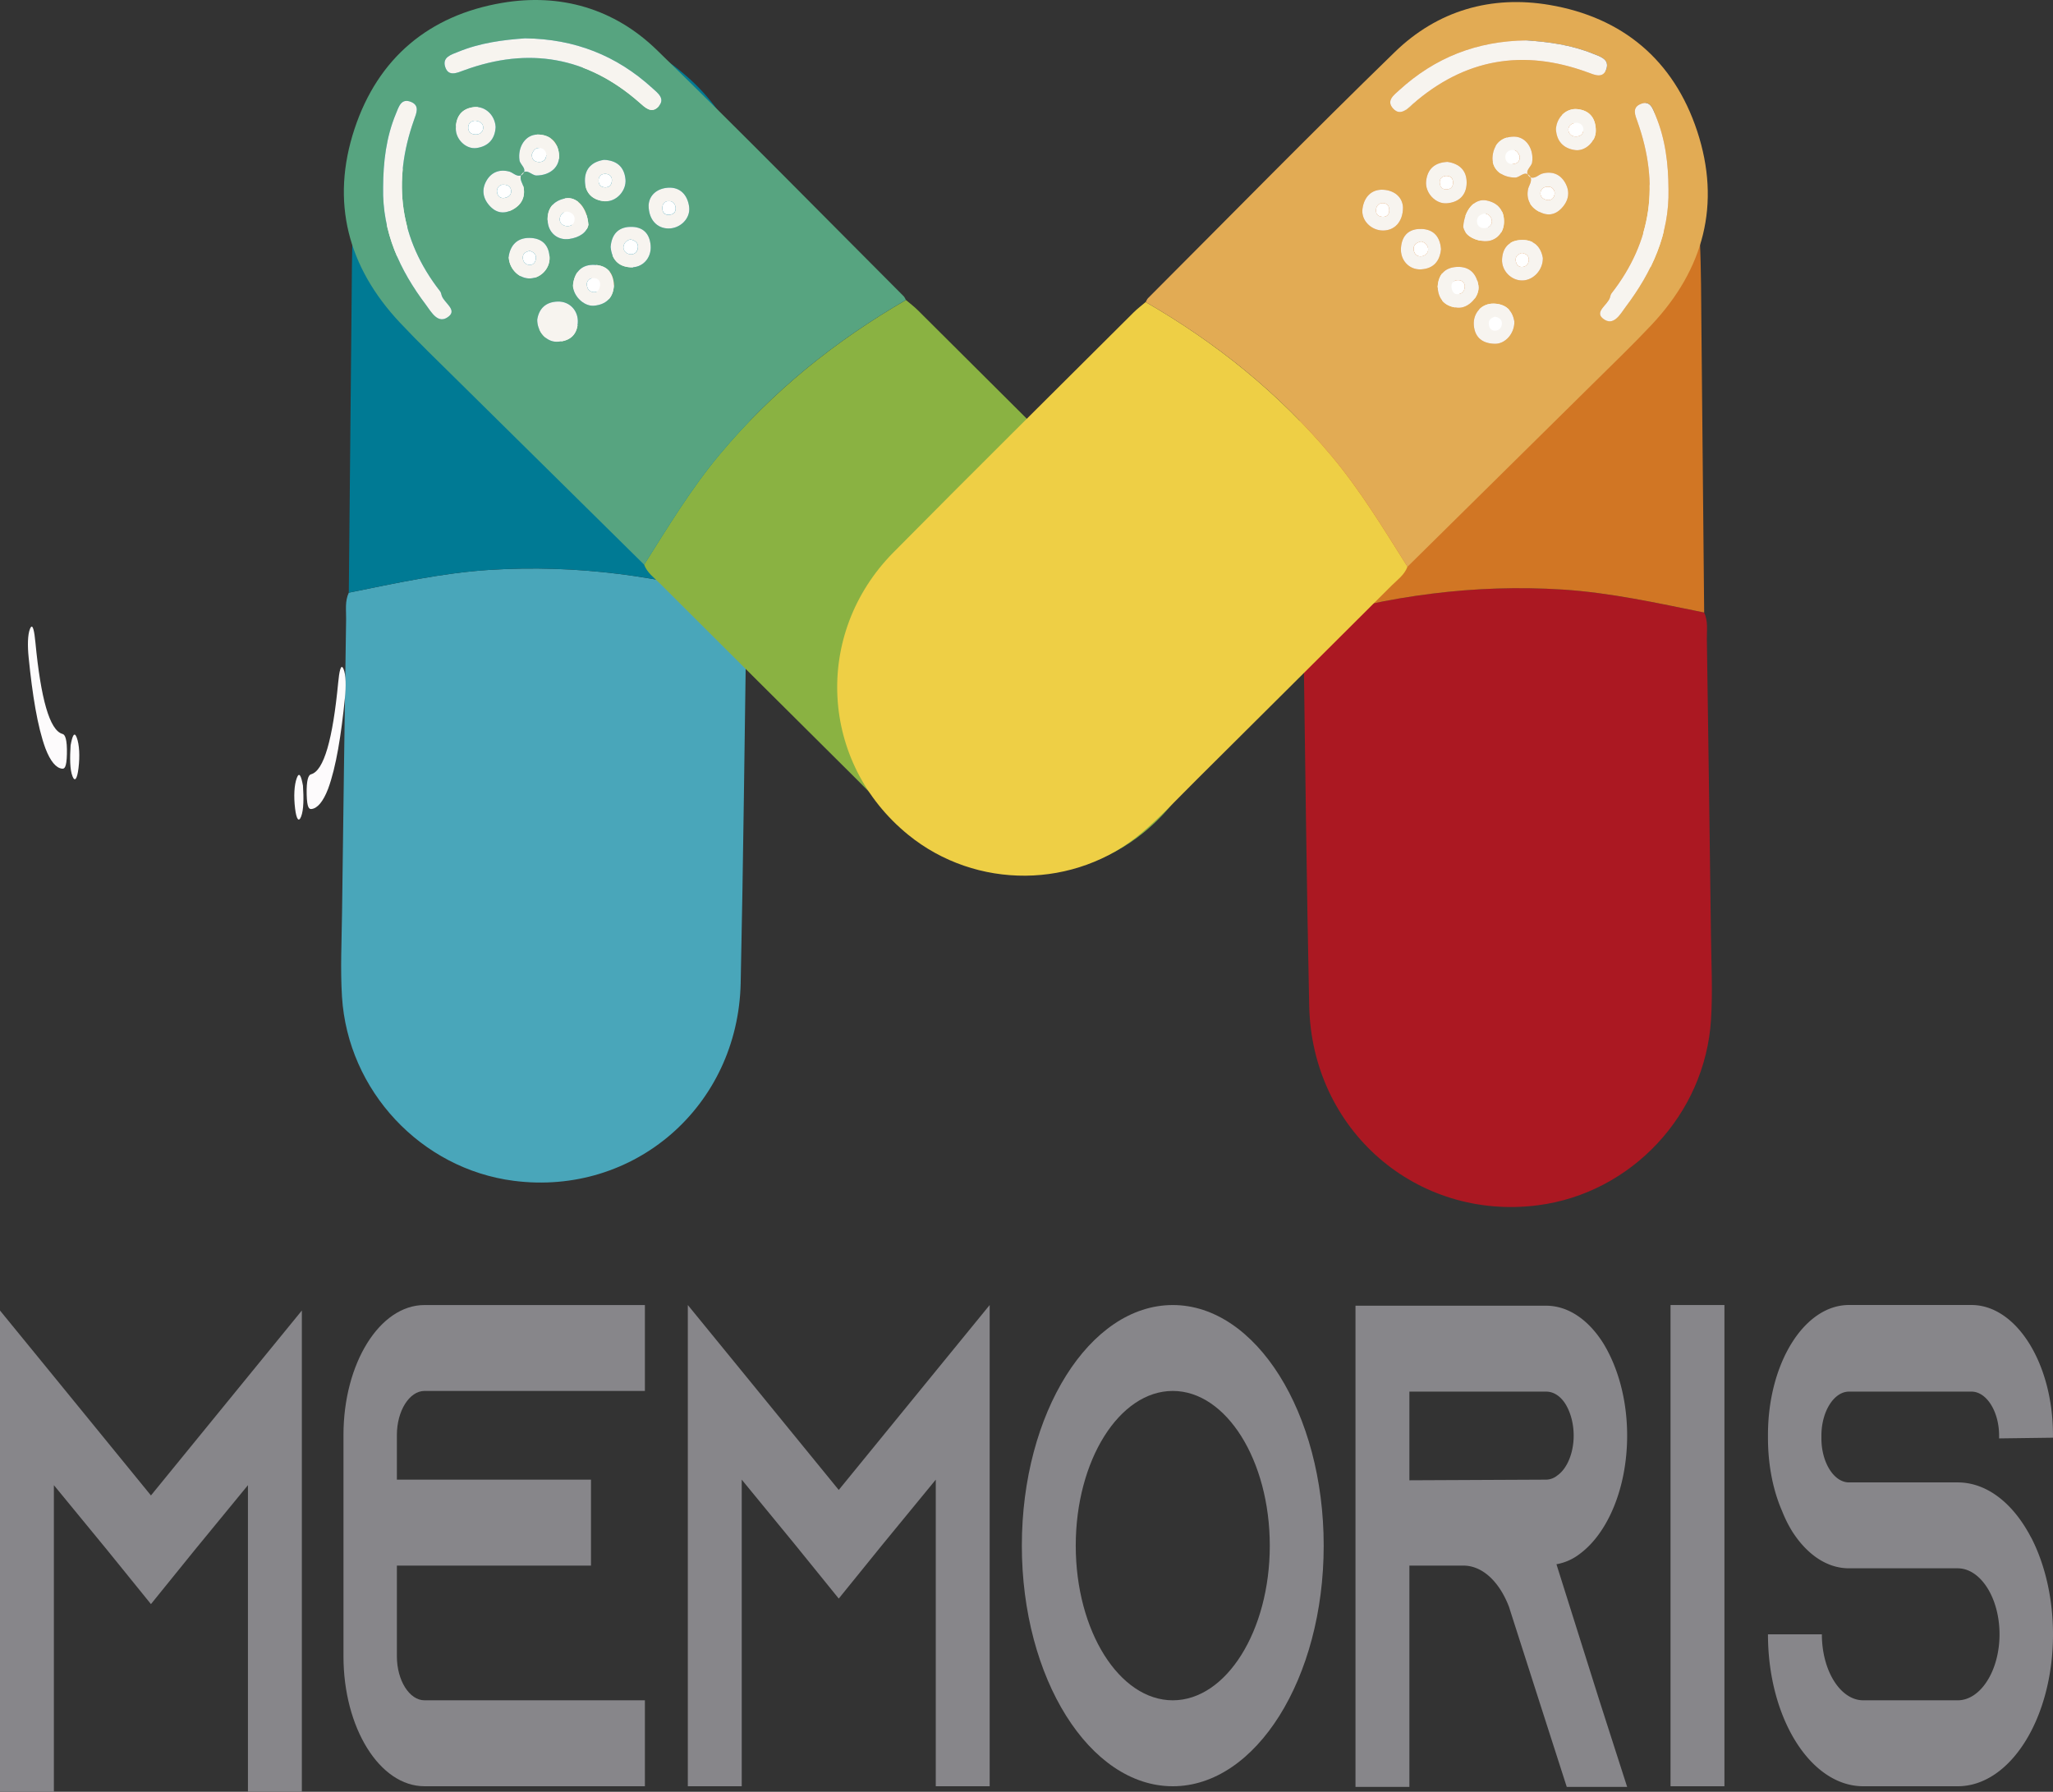<svg id="Capa_1" data-name="Capa 1" xmlns="http://www.w3.org/2000/svg" viewBox="0 0 2204.8 1924.11"><rect x="0" y="0" width="2204.8" height="1924.11" fill="#333333" stroke="none"/><defs><style>.cls-1{fill:#49a6ba;}.cls-2{fill:#007a94;}.cls-3{fill:#f7f4ef;}.cls-4{fill:#d27a2c;}.cls-5{fill:#8ab242;}.cls-6{fill:#57a480;}.cls-7{fill:#fff;}.cls-8{fill:#ab1822;}.cls-9{fill:#d17624;}.cls-10{fill:#eecf45;}.cls-11{fill:#e2ab54;}.cls-12{fill:#fdfbfc;}.cls-13{fill:#87868a;}</style></defs><title>m3</title><path class="cls-1" d="M961.4,1128.86c.37,6.1,1.14,12.2,1.05,18.29-1.93,130.75-3.3,261.5-6.12,392.23-2.85,132.4-114.51,229-243.78,212.33-99.36-12.82-178.07-96.51-184.39-197.69-1.85-29.7-.33-59.63.05-89.45q2-158,4.38-315.89c.14-9.54-1.46-19.38,2.89-28.53,50-10.07,99.79-21.19,151-24.47C780.26,1089.69,871.61,1102.16,961.4,1128.86Z" transform="translate(-160.89 -483.69)"/><path class="cls-2" d="M961.4,1128.86c-89.79-26.7-181.14-39.17-274.91-33.18-51.22,3.28-101,14.4-151,24.47Q536.92,969,538.4,817.86c.33-31.58.21-63.19,1.69-94.71,4.15-88,44-154.52,123.1-192.33,77.07-36.86,153-27.85,221.08,23.33,54.44,40.9,84.56,98.3,84.41,167.15-.29,134.16-3.77,268.32-6,402.48C962.67,1125.48,961.85,1127.17,961.4,1128.86ZM758,707.52c-5.56-2.72-4.39-8.94-6.81-13.31-5.84-10.56-15.29-14.42-26.11-11.5s-16.92,10.72-17.58,22.82c-.62,11.37,4.85,18.32,14.5,21.71,10.55,3.7,20.41,1.74,27.47-8,2.93-4,3.09-10,8.54-12.31,10.56-1.67,7.51,9.11,11.69,13.42,11.17,11.53,26.42,13.05,35.85,1.41,8.86-10.95,8.15-22.92-1.15-33-9.68-10.44-26.4-7.08-35.77,5.2C765.19,698.56,768.58,708.83,758,707.52ZM873.43,601.63c-18.52-17-39.34-34-64.2-45.28-8-3.62-17.22-9.22-22.75.85-6,10.95,4.45,14.91,12.18,18.76,70.74,35.21,109,92.14,112.94,172,.44,8.78-.06,19.8,11.77,19.67,12.41-.14,10.65-11.44,10.4-20C932.11,692,912.49,643.75,873.43,601.63ZM638,601.19c-37.65,34.88-54.91,80-62.55,129.43C574,740.27,568.35,757,584.23,759c12.27,1.49,7.23-14.89,11.41-22.57.83-1.51,2-3,2.22-4.65,10.5-75.67,51.88-127.43,120.23-158.31,7.23-3.27,16.21-6.33,12.46-16.42-4.46-12-13.92-6.72-21.85-3.65C681.55,563.91,658.83,581.23,638,601.19Zm13.82,234.44c-9.89,9.3-11.15,25.38-2.67,34,9.47,9.56,20.55,12.26,32,2.86,10.9-9,11.76-24.27,1.77-34.1S661.85,828.52,651.84,835.63Zm184.53-71.18c-10.78-8.42-22.28-9.39-32.42.66s-9.85,22.11-1,33c8.28,10.16,26.1,9.91,34.61-.3C846.67,786.84,846,775.57,836.37,764.45Zm-2.12,73.69c-11.68,11.47-12,25.26-3.11,34.83,9.37,10.07,26,10.63,34.3.18,8.53-10.79,9.2-23.38-1-32.88C854.69,831.23,842.72,830.51,834.25,838.14Zm-92.8,34.1c9.38-10.15,10.55-21.23,1-32.2s-21.26-10.91-32.39-3c-10.05,7.15-11,26.8-1.58,35.08C718.66,881,730.08,882.4,741.45,872.24Zm-60-111.08c-9.88,9.29-10.6,25.12-2.73,34.34,8.62,10.1,25.11,10.65,34.29.71,9.91-10.73,9.16-22.23-.43-32.35C702.82,753.52,691.45,754.27,681.48,761.16ZM770.56,803c13.32-14.89,14.13-32.56,3.32-40.36-11.27-8.14-22.9-7.35-32.71,3.25-9.08,9.82-8.16,24,2.44,32.36C752.75,805.52,762.82,808,770.56,803Zm-.7,36.37c-9.08,10.67-10,21.84-.84,32.69,9,10.63,24.37,10.38,33.8-.25,9.59-10.81,9.29-22.16-.79-32.14S780.67,830.4,769.86,839.39ZM777,647.52c9.22-9.92,9.07-25.35-.42-33.61-11-9.61-22.43-8.18-32.56,1.51-9.06,8.67-8.88,25.34.54,32.84C755.55,657,766.93,656.39,777,647.52Z" transform="translate(-160.89 -483.69)"/><path class="cls-3" d="M873.43,601.63c39.06,42.12,58.68,90.35,60.34,146,.25,8.55,2,19.85-10.4,20-11.83.13-11.33-10.89-11.77-19.67-4-79.86-42.2-136.79-112.94-172-7.73-3.85-18.2-7.81-12.18-18.76,5.53-10.07,14.78-4.47,22.75-.85C834.09,567.65,854.91,584.61,873.43,601.63Z" transform="translate(-160.89 -483.69)"/><path class="cls-3" d="M638,601.19c20.81-20,43.53-37.28,70.68-47.83,7.93-3.07,17.39-8.37,21.85,3.65,3.75,10.09-5.23,13.15-12.46,16.42-68.35,30.88-109.73,82.64-120.23,158.31-.23,1.62-1.39,3.14-2.22,4.65-4.18,7.68.86,24.06-11.41,22.57-15.88-1.92-10.25-18.69-8.76-28.34C583.11,681.24,600.37,636.07,638,601.19Z" transform="translate(-160.89 -483.69)"/><path class="cls-3" d="M651.84,835.63c10-7.11,21-7.23,31.09,2.72s9.13,25.14-1.77,34.1c-11.44,9.4-22.52,6.7-32-2.86C640.69,861,642,844.93,651.84,835.63Z" transform="translate(-160.89 -483.69)"/><path class="cls-3" d="M758,707.52c10.57,1.31,7.18-9,10.63-13.48,9.37-12.28,26.09-15.64,35.77-5.2,9.3,10,10,22,1.15,33-9.43,11.64-24.68,10.12-35.85-1.41-4.18-4.31-1.13-15.09-11.69-13.42Zm25.4-7.93c-4.21,3.72-4,7.91-1,11.63,3.1,3.88,7.74,4.63,11.48,1.46,3.57-3,4.19-7.58,1.07-11.58C791.63,696.86,787.35,698,783.41,699.59Z" transform="translate(-160.89 -483.69)"/><path class="cls-3" d="M836.37,764.45c9.64,11.12,10.3,22.39,1.19,33.33-8.51,10.21-26.33,10.46-34.61.3-8.85-10.86-9.11-22.93,1-33S825.59,756,836.37,764.45ZM826.3,777.16c-3.22-3.58-6.9-4.62-10.77-1.32-3.58,3.06-4.59,6.91-1.37,10.87,3.1,3.79,7,4.25,10.85,1.25S829.16,781.13,826.3,777.16Z" transform="translate(-160.89 -483.69)"/><path class="cls-3" d="M834.25,838.14c8.47-7.63,20.44-6.91,30.17,2.13,10.22,9.5,9.55,22.09,1,32.88-8.26,10.45-24.93,9.89-34.3-.18C822.23,863.4,822.57,849.61,834.25,838.14Zm20.63,23.18a7.57,7.57,0,0,0-1.47-10.4c-3.88-3.41-7.85-2-10.93,1.37-3.47,3.77-2.65,7.86,1,10.85S851.08,866.48,854.88,861.32Z" transform="translate(-160.89 -483.69)"/><path class="cls-3" d="M741.45,872.24c-11.37,10.16-22.79,8.8-33-.11-9.46-8.28-8.47-27.93,1.58-35.08,11.13-7.92,22.8-8,32.39,3S750.83,862.09,741.45,872.24Zm-20.6-23.68c-3.92,3.84-4.71,7.86-2,11.81,3,4.47,7.25,3.49,10.92.87,4.09-2.92,4.62-7.27,1.55-10.94C728.48,846.91,724.41,845.88,720.85,848.56Z" transform="translate(-160.89 -483.69)"/><path class="cls-3" d="M681.48,761.16c10-6.89,21.34-7.64,31.13,2.7C722.2,774,723,785.48,713,796.21c-9.18,9.94-25.67,9.39-34.29-.71C670.88,786.28,671.6,770.45,681.48,761.16Zm21,13.59c-3.77-2.83-7.94-4-11.43-.25-3.26,3.53-3.31,8.17.13,11.62,2.64,2.65,6.31,2.29,9.45.07C705,783,704.46,779,702.44,774.75Z" transform="translate(-160.89 -483.69)"/><path class="cls-3" d="M770.56,803c-7.74,5-17.81,2.5-26.95-4.75-10.6-8.41-11.52-22.54-2.44-32.36,9.81-10.6,21.44-11.39,32.71-3.25C784.69,770.46,783.88,788.13,770.56,803ZM765,775.37c-3.25-4.14-8-3.84-11.42-1.8-4,2.35-4.64,7.42-2.08,11.28,3.19,4.78,8.19,6.41,12.83,2.07C767.68,783.77,767.27,779.38,765,775.37Z" transform="translate(-160.89 -483.69)"/><path class="cls-3" d="M758,707c-5.45,2.28-5.61,8.28-8.54,12.31-7.06,9.7-16.92,11.66-27.47,8-9.65-3.39-15.12-10.34-14.5-21.71.66-12.1,6.88-19.94,17.58-22.82s20.27.94,26.11,11.5c2.42,4.37,1.25,10.59,6.81,13.31Zm-23.09-8a7.38,7.38,0,0,0-10.25,1.51c-2.82,3.51-2.84,8,1.38,11,3.75,2.71,8.09,3.19,11.16-.61S739.14,703.06,734.93,699Z" transform="translate(-160.89 -483.69)"/><path class="cls-3" d="M769.86,839.38c10.81-9,22-9.73,32.17.31s10.38,21.33.79,32.14c-9.43,10.63-24.85,10.88-33.8.25C759.88,861.23,760.78,850.06,769.86,839.38ZM792,849.94c-3.42-2.35-7.57-2.9-11.21-.35-4.14,2.9-3.75,8.18-1.61,11.41,3.23,4.85,8.81,4.91,12.91.89C795.3,858.73,794.68,854.27,792,849.94Z" transform="translate(-160.89 -483.69)"/><path class="cls-3" d="M777,647.52c-10.11,8.87-21.49,9.44-32.44.74-9.42-7.5-9.6-24.17-.54-32.84,10.13-9.69,21.51-11.12,32.56-1.51C786.11,622.17,786.26,637.6,777,647.52Zm-11-22.09c-2.64-2.78-6.92-3.94-10.5-1.09-4.66,3.71-4.23,8.72,0,12.85,3.47,3.43,8.12,3.42,11.25.36S769.68,630,766,625.43Z" transform="translate(-160.89 -483.69)"/><path class="cls-4" d="M783.41,699.59c3.94-1.58,8.22-2.73,11.53,1.51,3.12,4,2.5,8.57-1.07,11.58-3.74,3.17-8.38,2.42-11.48-1.46C779.41,707.5,779.2,703.31,783.41,699.59Z" transform="translate(-160.89 -483.69)"/><path class="cls-4" d="M826.31,777.14c2.85,4,2.64,7.77-1.3,10.82s-7.75,2.54-10.85-1.25c-3.22-4-2.21-7.81,1.37-10.87C819.4,772.54,823.08,773.58,826.31,777.14Z" transform="translate(-160.89 -483.69)"/><path class="cls-4" d="M854.88,861.32c-3.8,5.16-7.76,4.74-11.36,1.82s-4.51-7.08-1-10.85c3.08-3.33,7-4.78,10.93-1.37A7.57,7.57,0,0,1,854.88,861.32Z" transform="translate(-160.89 -483.69)"/><path class="cls-4" d="M720.85,848.56c3.56-2.68,7.63-1.65,10.45,1.74,3.07,3.67,2.54,8-1.55,10.94-3.67,2.62-7.89,3.6-10.92-.87C716.14,856.42,716.93,852.4,720.85,848.56Z" transform="translate(-160.89 -483.69)"/><path class="cls-4" d="M702.43,774.74c2,4.25,2.61,8.3-1.84,11.45-3.14,2.22-6.81,2.58-9.45-.07-3.44-3.45-3.39-8.09-.13-11.62C694.5,770.72,698.67,771.92,702.43,774.74Z" transform="translate(-160.89 -483.69)"/><path class="cls-4" d="M765,775.37c2.28,4,2.69,8.4-.69,11.55-4.64,4.34-9.64,2.71-12.83-2.07-2.56-3.86-1.89-8.93,2.08-11.28C757,771.53,761.72,771.23,765,775.37Z" transform="translate(-160.89 -483.69)"/><path class="cls-4" d="M734.93,699c4.21,4.07,5.32,8.19,2.29,12s-7.41,3.32-11.16.61c-4.22-3.06-4.2-7.54-1.38-11A7.38,7.38,0,0,1,734.93,699Z" transform="translate(-160.89 -483.69)"/><path class="cls-4" d="M792,849.94c2.69,4.33,3.31,8.79.09,11.95-4.1,4-9.68,4-12.91-.89-2.14-3.23-2.53-8.51,1.61-11.41C784.42,847,788.57,847.59,792,849.94Z" transform="translate(-160.89 -483.69)"/><path class="cls-4" d="M766,625.43c3.65,4.52,3.87,9,.7,12.12s-7.78,3.07-11.25-.36c-4.18-4.13-4.61-9.14,0-12.85C759.11,621.49,763.39,622.65,766,625.43Z" transform="translate(-160.89 -483.69)"/><path class="cls-5" d="M1133.83,805.85c4.31,3.69,8.88,7.11,12.89,11.11,86.08,85.84,172.53,171.31,258,257.74,86.59,87.54,78.93,226-15.79,303.16-72.8,59.32-179.57,58.78-251.24-2.33-21-17.94-40-38.33-59.71-57.87q-104.19-103.47-208.15-207.2c-6.28-6.27-13.89-11.54-17.19-20.41,25.62-40.56,50.36-81.61,81.29-118.58C990.56,903.78,1058,849.68,1133.83,805.85Z" transform="translate(-160.89 -483.69)"/><path class="cls-6" d="M1133.83,805.85C1058,849.68,990.56,903.78,933.94,971.47c-30.93,37-55.67,78-81.29,118.58q-100-98.71-200-197.43c-20.88-20.63-42.07-41-62.16-62.38-56.07-59.69-74.74-129.85-48.87-208.11,25.21-76.27,80.29-122.08,158.51-135.35,62.51-10.6,120.32,6,166.21,50.62,89.41,86.94,176.77,176,264.94,264.28C1132.39,802.8,1133,804.45,1133.83,805.85Zm-412.91-134c-5.4,2-8.81-2.79-13.28-4-10.83-2.85-19.52,1.09-24.57,10.33s-3.77,18.45,3.88,26.71c7.2,7.78,15.37,8.56,23.87,4.18,9.29-4.78,14.36-12.77,12.44-23.84-.79-4.6-4.7-8.59-2.69-13.77,5.7-8.27,10.94.78,16.52.72,14.92-.15,25.79-9.54,24.11-23.48-1.58-13.11-10-20.36-22.75-20.53-13.24-.16-21.8,13.39-19.66,27.7C719.58,661.17,728.63,665.5,720.92,671.85Zm3.91-147c-23.35,1.6-48.14,4.8-71.75,14.42-7.58,3.08-17.29,5.75-14.15,16,3.42,11.18,12.84,6.61,20.41,3.84,69.25-25.38,132-14.58,187.89,34.34,6.15,5.38,13.19,12.85,20.75,4.71,7.93-8.54-.76-14.65-6.63-20C823.1,543.33,778.2,525.51,724.83,524.85ZM572.33,684.77c-1,48.16,18,89.11,46,126.23,5.49,7.25,13,21.92,24.59,12.36,8.93-7.38-5.27-14.55-7.69-22.35-.48-1.54-.74-3.32-1.68-4.52-43.75-56.07-51.57-117.69-28-184.17,2.49-7,6.25-15.12-2.91-19.09-10.92-4.73-13.49,5.13-16.56,12.51C575.57,631,572.46,657.7,572.33,684.77ZM737.85,826.93c-.18,12.73,9.75,24,21,23.76,12.5-.25,21.47-6.05,22.59-19.91,1.06-13.21-8.61-23.7-21.63-23.26C746.59,808,739.57,815.51,737.85,826.93Zm71.76-171.6c-12.6,1.9-20.68,9.09-20.52,22.49s8.4,21,21.38,22c12.14.93,23.49-11.35,22.17-23.75C831.22,662.8,823.27,656,809.61,655.33Zm47.85,49.09c.1,15.36,9.1,24.51,21.24,24.63,12.79.14,23.94-10.84,22.3-23.22-1.69-12.78-9.66-21.38-22.61-20.57C866.05,686,857.84,693.72,857.46,704.42Zm-37.23,85.2c-.71-13-7.35-20.91-20.85-21.51s-21,7.41-22.94,20.11c-1.72,11.46,10.76,24.83,22.42,23.75C811.38,810.81,819.67,803.92,820.23,789.62Zm-113-31c-.18,12.74,9.93,23.46,21.18,24.07,12.31.66,23.34-10.21,22.64-22.87-.76-13.69-8.93-20.61-21.89-20.63C716,739.15,709.12,747.37,707.27,758.6Zm85.55-33.55c-1.34-18.69-12.61-30.66-24.8-28.35-12.73,2.41-19.72,10.83-19,24.36.69,12.53,10.71,21,23.19,19.26C783,738.78,791.14,733.54,792.82,725.05Zm23.84,24c1.26,13.08,8.14,20.91,21.29,21.71,12.89.78,22.69-9.87,21.69-23.16-1-13.52-8.8-20.66-22-20.24S817.65,735.88,816.66,749ZM693.16,620.11c-.67-12.69-11.07-22.56-22.72-21.44-13.57,1.3-20,10-20,23.13-.07,11.77,11.18,22.43,22.28,20.86C685.57,640.84,692.54,632.73,693.16,620.11Z" transform="translate(-160.89 -483.69)"/><path class="cls-3" d="M724.83,524.85c53.37.66,98.27,18.48,136.52,53.34,5.87,5.35,14.56,11.46,6.63,20-7.56,8.14-14.6.67-20.75-4.71-55.91-48.92-118.64-59.72-187.89-34.34-7.57,2.77-17,7.34-20.41-3.84-3.14-10.28,6.57-12.95,14.15-16C676.69,529.65,701.48,526.45,724.83,524.85Z" transform="translate(-160.89 -483.69)"/><path class="cls-3" d="M572.33,684.77c.13-27.07,3.24-53.74,13.76-79,3.07-7.38,5.64-17.24,16.56-12.51,9.16,4,5.4,12.06,2.91,19.09-23.57,66.48-15.75,128.1,28,184.17.94,1.2,1.2,3,1.68,4.52,2.42,7.8,16.62,15,7.69,22.35-11.55,9.56-19.1-5.11-24.59-12.36C590.3,773.88,571.29,732.93,572.33,684.77Z" transform="translate(-160.89 -483.69)"/><path class="cls-3" d="M737.85,826.93c1.72-11.42,8.74-19,21.92-19.41,13-.44,22.69,10.05,21.63,23.26-1.12,13.86-10.09,19.66-22.59,19.91C747.6,850.92,737.67,839.66,737.85,826.93Z" transform="translate(-160.89 -483.69)"/><path class="cls-3" d="M720.92,671.85c7.71-6.35-1.34-10.68-2.13-16-2.14-14.31,6.42-27.86,19.66-27.7,12.71.17,21.17,7.42,22.75,20.53,1.68,13.94-9.19,23.33-24.11,23.48-5.58.06-10.82-9-16.52-.72Zm11.13-22.41c-.24,5.27,2.69,7.84,7.11,8.22,4.59.39,8.09-2.28,8.4-6.87.29-4.38-2.35-7.76-7-8.22C735.54,642.08,733.54,645.74,732.05,649.44Z" transform="translate(-160.89 -483.69)"/><path class="cls-3" d="M809.61,655.33c13.66.63,21.61,7.47,23,20.74,1.32,12.4-10,24.68-22.17,23.75-13-1-21.21-8.63-21.38-22S797,657.23,809.61,655.33Zm2,15.07c-4.48-.12-7.55,1.71-7.85,6.48-.27,4.42,1.65,7.59,6.38,8,4.53.35,7.34-2,7.85-6.57S816.09,671,811.59,670.4Z" transform="translate(-160.89 -483.69)"/><path class="cls-3" d="M857.46,704.42c.38-10.7,8.59-18.38,20.93-19.16,13-.81,20.92,7.79,22.61,20.57,1.64,12.38-9.51,23.36-22.3,23.22C866.56,728.93,857.56,719.78,857.46,704.42Zm28.81,1c-.79-3.41-3.35-6.15-7.89-5.73-4.79.43-6.38,4.07-6.15,8.33.27,4.8,3.53,6.88,7.92,6.3S887.26,711.28,886.27,705.37Z" transform="translate(-160.89 -483.69)"/><path class="cls-3" d="M820.23,789.62c-.56,14.3-8.85,21.19-21.37,22.35-11.66,1.08-24.14-12.29-22.42-23.75,1.91-12.7,9.37-20.72,22.94-20.11S819.52,776.67,820.23,789.62Zm-29.13-1.3c0,5.15,2.21,8.29,6.58,9,4.94.82,7-2.68,7.64-6.87.7-4.67-1.87-7.85-6.3-8.14C794.93,782.07,791.61,784.16,791.1,788.32Z" transform="translate(-160.89 -483.69)"/><path class="cls-3" d="M707.27,758.6c1.85-11.23,8.7-19.45,21.93-19.43,13,0,21.13,6.94,21.89,20.63.7,12.66-10.33,23.53-22.64,22.87C717.2,782.06,707.09,771.34,707.27,758.6Zm22.63-5.47c-4.32.74-7.82,2.8-7.56,7.62.25,4.49,3.32,7.53,7.85,7.42,3.48-.08,5.61-2.81,6.15-6.39C737.12,756.72,734,754.49,729.9,753.13Z" transform="translate(-160.89 -483.69)"/><path class="cls-3" d="M792.82,725.05c-1.68,8.49-9.84,13.73-20.59,15.27-12.48,1.78-22.5-6.73-23.19-19.26-.74-13.53,6.25-21.95,19-24.36C780.21,694.39,791.48,706.36,792.82,725.05ZM770.75,711c-4.87-.46-7.72,2.94-8.59,6.61-1,4.22,2,7.95,6.19,8.7,5.25.93,9.57-1.42,9.68-7.39C778.1,714.57,774.91,712,770.75,711Z" transform="translate(-160.89 -483.69)"/><path class="cls-3" d="M720.57,671.49c-2,5.18,1.9,9.17,2.69,13.77,1.92,11.07-3.15,19.06-12.44,23.84-8.5,4.38-16.67,3.6-23.87-4.18-7.65-8.26-8.87-17.56-3.88-26.71s13.74-13.18,24.57-10.33c4.47,1.18,7.88,6,13.28,4ZM700.31,682a7,7,0,0,0-5.62,8c.53,4.18,3.5,7.09,8.27,6.2,4.23-.8,7.36-3.45,6.81-8S705.75,681.81,700.31,682Z" transform="translate(-160.89 -483.69)"/><path class="cls-3" d="M816.66,749c1-13.16,7.73-21.28,21-21.69s21,6.72,22,20.24c1,13.29-8.8,23.94-21.69,23.16C824.8,770,817.92,762.12,816.66,749ZM838,740.8c-3.79.81-6.83,3.28-7.48,7.4-.74,4.7,3,7.85,6.57,8.47,5.33,1,9-2.81,8.95-8.2C846,744.23,842.65,741.77,838,740.8Z" transform="translate(-160.89 -483.69)"/><path class="cls-3" d="M693.16,620.11c-.62,12.62-7.59,20.73-20.48,22.55-11.1,1.57-22.35-9.09-22.28-20.86.07-13.16,6.47-21.83,20-23.13C682.09,597.55,692.49,607.42,693.16,620.11Zm-21.88-6.79c-3.56,0-7.1,2.16-7.51,6.45-.54,5.56,3.08,8.51,8.55,8.34,4.53-.15,7.53-3.32,7.51-7.43S676.66,613.76,671.28,613.32Z" transform="translate(-160.89 -483.69)"/><path class="cls-7" d="M732.05,649.44c1.49-3.7,3.49-7.36,8.46-6.87,4.7.46,7.34,3.84,7,8.22-.31,4.59-3.81,7.26-8.4,6.87C734.74,657.28,731.81,654.71,732.05,649.44Z" transform="translate(-160.89 -483.69)"/><path class="cls-7" d="M811.58,670.39c4.51.64,6.9,3.22,6.39,7.88s-3.32,6.92-7.85,6.57c-4.73-.37-6.65-3.54-6.38-8C804,672.11,807.11,670.28,811.58,670.39Z" transform="translate(-160.89 -483.69)"/><path class="cls-7" d="M886.27,705.37c1,5.91-1.85,8.34-6.12,8.9s-7.65-1.5-7.92-6.3c-.23-4.26,1.36-7.9,6.15-8.33C882.92,699.22,885.48,702,886.27,705.37Z" transform="translate(-160.89 -483.69)"/><path class="cls-7" d="M791.1,788.32c.51-4.16,3.83-6.25,7.92-6,4.43.29,7,3.47,6.3,8.14-.62,4.19-2.7,7.69-7.64,6.87C793.31,796.61,791.14,793.47,791.1,788.32Z" transform="translate(-160.89 -483.69)"/><path class="cls-7" d="M729.89,753.13c4.15,1.36,7.23,3.59,6.45,8.65-.54,3.58-2.67,6.31-6.15,6.39-4.53.11-7.6-2.93-7.85-7.42C722.08,755.93,725.58,753.87,729.89,753.13Z" transform="translate(-160.89 -483.69)"/><path class="cls-7" d="M770.76,711c4.15,1,7.34,3.6,7.27,7.93-.11,6-4.43,8.32-9.68,7.39-4.24-.75-7.19-4.48-6.19-8.7C763,713.92,765.88,710.52,770.76,711Z" transform="translate(-160.89 -483.69)"/><path class="cls-7" d="M700.31,682c5.44-.23,8.91,1.67,9.46,6.17s-2.58,7.19-6.81,8c-4.77.89-7.74-2-8.27-6.2A7,7,0,0,1,700.31,682Z" transform="translate(-160.89 -483.69)"/><path class="cls-7" d="M838,740.8c4.63,1,8,3.43,8,7.67,0,5.39-3.62,9.15-8.95,8.2-3.54-.62-7.31-3.77-6.57-8.47C831.19,744.08,834.23,741.61,838,740.8Z" transform="translate(-160.89 -483.69)"/><path class="cls-7" d="M671.28,613.32c5.38.44,8.53,3.21,8.55,7.36s-3,7.28-7.51,7.43c-5.47.17-9.09-2.78-8.55-8.34C664.18,615.48,667.72,613.32,671.28,613.32Z" transform="translate(-160.89 -483.69)"/><path class="cls-8" d="M1838.85,1116.78c51.62,3.3,101.77,14.52,152.19,24.66,4.39,9.23,2.77,19.14,2.92,28.76q2.37,159.18,4.41,318.37c.38,30,1.92,60.22.05,90.15-6.37,102-85.69,186.31-185.83,199.24-130.29,16.81-242.82-80.56-245.7-214-2.84-131.75-4.22-263.53-6.16-395.3-.09-6.14.68-12.29,1.06-18.44C1652.27,1123.31,1744.34,1110.74,1838.85,1116.78Z" transform="translate(-160.89 -483.69)"/><path class="cls-9" d="M1560.48,1145.1c-2.24-135.21-5.74-270.42-6-405.64-.16-69.38,30.2-127.24,85.07-168.45,68.65-51.59,145.14-60.67,222.81-23.52,79.7,38.11,119.88,105.18,124.06,193.84,1.5,31.77,1.38,63.63,1.71,95.45q1.58,152.33,2.94,304.66c-50.42-10.14-100.57-21.36-152.19-24.66-94.51-6-186.58,6.53-277.06,33.44C1561.33,1148.51,1560.5,1146.81,1560.48,1145.1ZM1756.06,712c-9.45-12.38-26.3-15.77-36-5.24-9.38,10.12-10.09,22.18-1.16,33.22,9.5,11.73,24.87,10.2,36.13-1.42,4.21-4.34,1.14-15.22,11.78-13.53,5.49,2.3,5.65,8.34,8.61,12.41,7.11,9.78,17.05,11.75,27.68,8,9.73-3.42,15.24-10.42,14.61-21.88-.66-12.19-6.93-20.1-17.71-23s-20.44.95-26.32,11.59c-2.43,4.4-1.26,10.68-6.86,13.41C1756.11,726.89,1759.54,716.54,1756.06,712Zm-166.43,54c-.26,8.61-2,20,10.48,20.15,11.93.13,11.42-11,11.86-19.83,4-80.48,42.53-137.86,113.83-173.35,7.79-3.88,18.35-7.87,12.28-18.9-5.58-10.15-14.9-4.51-22.94-.86-25.05,11.39-46,28.48-64.7,45.64C1611.08,661.31,1591.3,709.91,1589.63,766Zm226.83-195.8c-8-3.1-17.52-8.44-22,3.68-3.77,10.16,5.27,13.25,12.56,16.54,68.89,31.12,110.59,83.29,121.18,159.56.22,1.63,1.4,3.16,2.23,4.68,4.22,7.74-.86,24.25,11.5,22.75,16-1.94,10.33-18.84,8.83-28.56-7.7-49.77-25.09-95.29-63-130.44C1866.72,598.3,1843.83,580.83,1816.46,570.21Zm26,287.22c-10.06,9.91-9.2,25.34,1.79,34.37,11.53,9.47,22.7,6.76,32.24-2.89,8.54-8.64,7.28-24.84-2.69-34.22C1863.68,847.53,1852.62,847.4,1842.43,857.43ZM1686.6,816.55c8.57,10.29,26.53,10.54,34.87.3,8.93-11,9.19-23.12-1-33.23s-21.81-9.16-32.68-.67C1678.07,794.16,1677.41,805.52,1686.6,816.55Zm-27.08,42.82c-10.3,9.57-9.62,22.26-1,33.14,8.32,10.53,25.13,10,34.57-.19,9-9.64,8.63-23.54-3.14-35.1C1681.39,849.54,1669.33,850.25,1659.52,859.37Zm157.16,32.11c9.53-8.35,8.54-28.15-1.59-35.36-11.23-8-23-8.11-32.65,3s-8.44,22.23,1,32.46C1794.92,901.83,1806.42,900.46,1816.68,891.48Zm-4.15-109.12c-9.67,10.2-10.42,21.79-.43,32.6,9.25,10,25.86,9.47,34.55-.71,7.93-9.3,7.21-25.25-2.75-34.62C1833.85,772.69,1822.4,771.94,1812.53,782.36ZM1781.28,817c10.69-8.48,11.62-22.72,2.46-32.61-9.89-10.69-21.6-11.48-33-3.28-10.89,7.86-10.07,25.66,3.35,40.67C1761.92,826.84,1772.07,824.34,1781.28,817Zm-58.88,41.74c-10.16,10.06-10.46,21.5-.79,32.4,9.51,10.71,25,11,34.06.25,9.21-10.94,8.31-22.2-.84-32.95C1743.93,849.42,1732.63,848.66,1722.4,858.78Zm57.88-192.93c9.5-7.55,9.68-24.36.55-33.09-10.21-9.77-21.68-11.22-32.82-1.52-9.57,8.32-9.71,23.87-.42,33.87C1757.78,674,1769.25,674.62,1780.28,665.85Z" transform="translate(-160.89 -483.69)"/><path class="cls-3" d="M1650.44,618.86c-39.36,42.45-59.14,91-60.81,147.15-.26,8.61-2,20,10.48,20.15,11.93.13,11.42-11,11.86-19.83,4-80.48,42.53-137.86,113.83-173.35,7.79-3.88,18.35-7.87,12.28-18.9-5.58-10.15-14.9-4.51-22.94-.86C1690.09,584.61,1669.11,601.7,1650.44,618.86Z" transform="translate(-160.89 -483.69)"/><path class="cls-3" d="M1887.7,618.42c-21-20.12-43.87-37.59-71.24-48.21-8-3.1-17.52-8.44-22,3.68-3.77,10.16,5.27,13.25,12.56,16.54,68.89,31.12,110.59,83.29,121.18,159.56.22,1.63,1.4,3.16,2.23,4.68,4.22,7.74-.86,24.25,11.5,22.75,16-1.94,10.33-18.84,8.83-28.56C1943,699.09,1925.65,653.57,1887.7,618.42Z" transform="translate(-160.89 -483.69)"/><path class="cls-3" d="M1873.77,854.69c-10.09-7.16-21.15-7.29-31.34,2.74s-9.2,25.34,1.79,34.37c11.53,9.47,22.7,6.76,32.24-2.89C1885,880.27,1883.74,864.07,1873.77,854.69Z" transform="translate(-160.89 -483.69)"/><path class="cls-3" d="M1766.76,725c-10.64-1.69-7.57,9.19-11.78,13.53-11.26,11.62-26.63,13.15-36.13,1.42-8.93-11-8.22-23.1,1.16-33.22,9.75-10.53,26.6-7.14,36,5.24,3.48,4.55,0,14.9,10.71,13.58Zm-37.21-5.92c-3.15,4-2.52,8.64,1.08,11.68,3.77,3.19,8.44,2.43,11.57-1.47s3.21-8-1-11.73C1737.2,716,1732.89,714.83,1729.55,719.1Z" transform="translate(-160.89 -483.69)"/><path class="cls-3" d="M1720.47,783.62c10.19,10.11,9.93,22.28,1,33.23-8.34,10.24-26.3,10-34.87-.3-9.19-11-8.53-22.39,1.19-33.6C1698.66,774.46,1710.25,773.48,1720.47,783.62Zm-21.22,23c3.9,3,7.81,2.56,10.93-1.26,3.25-4,2.23-7.87-1.39-11-3.89-3.32-7.6-2.28-10.85,1.33C1695.06,799.77,1695.27,803.57,1699.25,806.65Z" transform="translate(-160.89 -483.69)"/><path class="cls-3" d="M1693.07,892.32c-9.44,10.15-26.25,10.72-34.57.19-8.6-10.88-9.28-23.57,1-33.14,9.81-9.12,21.87-9.83,30.41-2.15C1701.7,868.78,1702,882.68,1693.07,892.32Zm-12.48-9.9c3.72-3,4.55-7.14,1-10.93-3.1-3.37-7.1-4.83-11-1.39a7.63,7.63,0,0,0-1.48,10.48C1673,885.78,1677,885.36,1680.59,882.42Z" transform="translate(-160.89 -483.69)"/><path class="cls-3" d="M1782.44,859.13c9.67-11.12,21.42-11,32.65-3,10.13,7.21,11.12,27,1.59,35.36-10.26,9-21.76,10.35-33.22.11C1774,881.36,1772.82,870.19,1782.44,859.13Zm11.25,10.34c-3.09,3.71-2.56,8.09,1.57,11,3.69,2.64,7.94,3.62,11-.88,2.71-4,1.91-8-2-11.91C1800.63,865,1796.53,866.06,1793.69,869.47Z" transform="translate(-160.89 -483.69)"/><path class="cls-3" d="M1846.65,814.25c-8.69,10.18-25.3,10.73-34.55.71-10-10.81-9.24-22.4.43-32.6,9.87-10.42,21.32-9.67,31.37-2.73C1853.86,789,1854.58,805,1846.65,814.25Zm-22-9.39c3.16,2.24,6.86,2.6,9.52-.07,3.47-3.48,3.42-8.16.14-11.71-3.52-3.81-7.73-2.6-11.53.25C1820.74,797.6,1820.16,801.68,1824.64,804.86Z" transform="translate(-160.89 -483.69)"/><path class="cls-3" d="M1750.77,781.15c11.37-8.2,23.08-7.41,33,3.28,9.16,9.89,8.23,24.13-2.46,32.61-9.21,7.3-19.36,9.8-27.16,4.78C1740.7,806.81,1739.88,789,1750.77,781.15Zm9.66,24.45c4.68,4.37,9.72,2.73,12.93-2.09,2.58-3.89,1.91-9-2.1-11.36-3.48-2.06-8.23-2.36-11.51,1.81C1757.44,798,1757,802.42,1760.43,805.6Z" transform="translate(-160.89 -483.69)"/><path class="cls-3" d="M1766.77,725.57c5.6-2.73,4.43-9,6.86-13.41,5.88-10.64,15.41-14.53,26.32-11.59s17,10.81,17.71,23c.63,11.46-4.88,18.46-14.61,21.88-10.63,3.73-20.57,1.76-27.68-8-3-4.07-3.12-10.11-8.61-12.41Zm21,3.45c3.09,3.83,7.47,3.35,11.25.61,4.25-3.08,4.23-7.59,1.39-11.13A7.43,7.43,0,0,0,1790,717C1785.79,721.08,1784.66,725.23,1787.72,729Z" transform="translate(-160.89 -483.69)"/><path class="cls-3" d="M1755.67,891.43c-9,10.71-24.55,10.46-34.06-.25-9.67-10.9-9.37-22.34.79-32.4s21.53-9.36,32.43-.31C1764,869.23,1764.88,880.49,1755.67,891.43Zm-23.24-10.27c4.13,4.05,9.76,4,13-.9,2.16-3.26,2.55-8.58-1.62-11.5-3.67-2.57-7.85-2-11.3.35C1729.81,873.48,1729.18,878,1732.43,881.16Z" transform="translate(-160.89 -483.69)"/><path class="cls-3" d="M1748,631.24c11.14-9.7,22.61-8.25,32.82,1.52,9.13,8.73,9,25.54-.55,33.09-11,8.77-22.5,8.19-32.69-.74C1738.3,655.11,1738.44,639.56,1748,631.24Zm10,23.82c3.15,3.08,7.84,3.09,11.34-.36,4.21-4.17,4.64-9.22,0-13-3.61-2.88-7.93-1.71-10.58,1.09C1755,647.4,1754.79,651.94,1758,655.06Z" transform="translate(-160.89 -483.69)"/><path class="cls-4" d="M1741.17,717.58c-4-1.59-8.28-2.75-11.62,1.52-3.15,4-2.52,8.64,1.08,11.68,3.77,3.19,8.44,2.43,11.57-1.47S1745.41,721.33,1741.17,717.58Z" transform="translate(-160.89 -483.69)"/><path class="cls-4" d="M1697.94,795.74c-2.88,4-2.67,7.83,1.31,10.91s7.81,2.56,10.93-1.26c3.25-4,2.23-7.87-1.39-11C1704.9,791.11,1701.19,792.15,1697.94,795.74Z" transform="translate(-160.89 -483.69)"/><path class="cls-4" d="M1669.14,880.58c3.83,5.2,7.82,4.78,11.45,1.84s4.55-7.14,1-10.93c-3.1-3.37-7.1-4.83-11-1.39A7.63,7.63,0,0,0,1669.14,880.58Z" transform="translate(-160.89 -483.69)"/><path class="cls-4" d="M1804.22,867.72c-3.59-2.7-7.69-1.66-10.53,1.75-3.09,3.71-2.56,8.09,1.57,11,3.69,2.64,7.94,3.62,11-.88C1809,875.64,1808.17,871.6,1804.22,867.72Z" transform="translate(-160.89 -483.69)"/><path class="cls-4" d="M1822.78,793.32c-2,4.28-2.62,8.36,1.86,11.54,3.16,2.24,6.86,2.6,9.52-.07,3.47-3.48,3.42-8.16.14-11.71C1830.78,789.27,1826.57,790.48,1822.78,793.32Z" transform="translate(-160.89 -483.69)"/><path class="cls-4" d="M1759.73,794c-2.29,4-2.7,8.46.7,11.64,4.68,4.37,9.72,2.73,12.93-2.09,2.58-3.89,1.91-9-2.1-11.36C1767.78,790.09,1763,789.79,1759.73,794Z" transform="translate(-160.89 -483.69)"/><path class="cls-4" d="M1790,717c-4.24,4.1-5.37,8.25-2.31,12s7.47,3.35,11.25.61c4.25-3.08,4.23-7.59,1.39-11.13A7.43,7.43,0,0,0,1790,717Z" transform="translate(-160.89 -483.69)"/><path class="cls-4" d="M1732.52,869.11c-2.71,4.37-3.34,8.86-.09,12,4.13,4.05,9.76,4,13-.9,2.16-3.26,2.55-8.58-1.62-11.5C1740.15,866.19,1736,866.74,1732.52,869.11Z" transform="translate(-160.89 -483.69)"/><path class="cls-4" d="M1758.69,642.84c-3.69,4.56-3.9,9.1-.71,12.22s7.84,3.09,11.34-.36c4.21-4.17,4.64-9.22,0-13C1765.66,638.87,1761.34,640,1758.69,642.84Z" transform="translate(-160.89 -483.69)"/><path class="cls-10" d="M1591.15,973.67c30.92,37,55.67,78,81.28,118.57-3.3,8.88-10.9,14.15-17.18,20.41q-104,103.72-208.15,207.21c-19.67,19.54-38.68,39.93-59.71,57.86-71.67,61.12-178.44,61.66-251.24,2.34-94.72-77.18-102.38-215.62-15.8-303.16,85.49-86.43,171.93-171.91,258-257.74,4-4,8.59-7.42,12.9-11.11C1467.14,851.88,1534.53,906,1591.15,973.67Z" transform="translate(-160.89 -483.69)"/><path class="cls-11" d="M1393.81,803.88c88.18-88.25,175.53-177.34,265-264.28C1704.64,495,1762.46,478.37,1825,489c78.22,13.27,133.3,59.08,158.51,135.35,25.87,78.26,7.19,148.42-48.87,208.11-20.1,21.39-41.29,41.74-62.16,62.38q-99.95,98.79-200,197.42c-25.61-40.55-50.36-81.61-81.28-118.57-56.62-67.69-124-121.79-199.89-165.62C1392.1,806.64,1392.7,805,1393.81,803.88ZM1806.3,658.1c2.14-14.31-6.43-27.87-19.66-27.7-12.72.16-21.17,7.42-22.75,20.52-1.68,14,9.19,23.34,24.11,23.49,5.58.06,10.82-9,16.52-.72,2,5.18-1.9,9.17-2.7,13.77-1.92,11.07,3.15,19,12.44,23.83,8.51,4.38,16.68,3.61,23.88-4.17,7.65-8.26,8.87-17.57,3.88-26.71s-13.74-13.19-24.57-10.33c-4.47,1.18-7.88,6-13.28,4C1796.45,667.7,1805.51,663.37,1806.3,658.1Zm-142.56-77.72c-5.88,5.36-14.56,11.47-6.63,20,7.56,8.14,14.6.66,20.75-4.72,55.91-48.91,118.64-59.71,187.89-34.34,7.57,2.78,17,7.34,20.41-3.83,3.14-10.28-6.57-13-14.15-16-23.61-9.61-48.4-12.81-71.75-14.41C1746.88,527.7,1702,545.53,1663.74,580.38ZM1939,607.94c-3.07-7.39-5.65-17.25-16.56-12.51-9.16,4-5.4,12.06-2.91,19.09,23.56,66.47,15.74,128.09-28,184.17-.94,1.2-1.19,3-1.67,4.51-2.42,7.81-16.62,15-7.7,22.36,11.56,9.56,19.11-5.11,24.59-12.36,28-37.13,47.06-78.07,46-126.24C1952.63,659.89,1949.51,633.23,1939,607.94ZM1765.32,809.72c-13-.44-22.7,10-21.63,23.25,1.12,13.86,10.08,19.66,22.59,19.92,11.21.22,21.14-11,21-23.77C1785.51,817.71,1778.5,810.16,1765.32,809.72Zm-72.87-131.45c-1.32,12.39,10,24.68,22.17,23.74,13-1,21.21-8.62,21.37-22s-7.91-20.6-20.52-22.49C1701.82,658.16,1693.86,665,1692.45,678.27Zm-45.75,9.19c-13-.81-20.92,7.78-22.61,20.57-1.64,12.37,9.51,23.35,22.29,23.22,12.15-.12,21.14-9.27,21.25-24.63C1667.25,695.92,1659,688.24,1646.7,687.46Zm79.53,126.71c11.65,1.08,24.14-12.29,22.41-23.75-1.91-12.7-9.36-20.72-22.94-20.12s-20.13,8.56-20.85,21.51C1705.42,806.12,1713.7,813,1726.23,814.17Zm69.65-72.8c-13,0-21.12,6.94-21.88,20.62-.7,12.67,10.32,23.54,22.64,22.87,11.25-.61,21.36-11.33,21.18-24.06C1816,749.57,1809.12,741.35,1795.88,741.37Zm-43,1.14c12.47,1.78,22.5-6.72,23.19-19.25.74-13.53-6.25-22-19-24.36-12.19-2.31-23.47,9.66-24.8,28.35C1733.94,735.74,1742.11,741,1752.86,742.51Zm-65.43-13c-13.19-.41-21,6.73-22,20.25-1,13.29,8.8,23.93,21.68,23.15,13.16-.79,20-8.62,21.3-21.7C1707.44,738.07,1700.69,730,1687.43,729.54Zm165-84.68c11.1,1.56,22.35-9.09,22.28-20.86-.07-13.16-6.47-21.83-20-23.13-11.65-1.13-22.05,8.75-22.72,21.44C1832.55,634.93,1839.52,643,1852.41,644.86Z" transform="translate(-160.89 -483.69)"/><path class="cls-3" d="M1800.26,527.05c-53.38.65-98.27,18.48-136.52,53.33-5.88,5.36-14.56,11.47-6.63,20,7.56,8.14,14.6.66,20.75-4.72,55.91-48.91,118.64-59.71,187.89-34.34,7.57,2.78,17,7.34,20.41-3.83,3.14-10.28-6.57-13-14.15-16C1848.4,531.85,1823.61,528.65,1800.26,527.05Z" transform="translate(-160.89 -483.69)"/><path class="cls-3" d="M1952.75,687c-.12-27.07-3.24-53.73-13.75-79-3.07-7.39-5.65-17.25-16.56-12.51-9.16,4-5.4,12.06-2.91,19.09,23.56,66.47,15.74,128.09-28,184.17-.94,1.2-1.19,3-1.67,4.51-2.42,7.81-16.62,15-7.7,22.36,11.56,9.56,19.11-5.11,24.59-12.36C1934.79,776.07,1953.8,735.13,1952.75,687Z" transform="translate(-160.89 -483.69)"/><path class="cls-3" d="M1787.24,829.12c-1.73-11.41-8.74-19-21.92-19.4-13-.44-22.7,10-21.63,23.25,1.12,13.86,10.08,19.66,22.59,19.92C1777.49,853.11,1787.42,841.86,1787.24,829.12Z" transform="translate(-160.89 -483.69)"/><path class="cls-3" d="M1804.52,673.69c-5.7-8.27-10.94.78-16.52.72-14.92-.15-25.79-9.54-24.11-23.49,1.58-13.1,10-20.36,22.75-20.52,13.23-.17,21.8,13.39,19.66,27.7-.79,5.27-9.85,9.6-2.13,15.95Zm-19.94-28.92c-4.7.46-7.35,3.83-7,8.21.3,4.6,3.81,7.27,8.4,6.87,4.41-.38,7.34-3,7.1-8.22C1791.55,647.94,1789.55,644.28,1784.58,644.77Z" transform="translate(-160.89 -483.69)"/><path class="cls-3" d="M1736,680c-.16,13.37-8.39,21-21.37,22-12.14.94-23.49-11.35-22.17-23.74,1.41-13.28,9.37-20.11,23-20.74C1728.08,659.42,1736.16,666.62,1736,680Zm-28.87.45c.5,4.57,3.31,6.91,7.85,6.56,4.73-.36,6.65-3.54,6.37-8-.29-4.76-3.36-6.59-7.84-6.47C1709,673.23,1706.61,675.81,1707.12,680.47Z" transform="translate(-160.89 -483.69)"/><path class="cls-3" d="M1646.38,731.25c-12.78.13-23.93-10.85-22.29-23.22,1.69-12.79,9.66-21.38,22.61-20.57,12.33.78,20.55,8.46,20.93,19.16C1667.52,722,1658.53,731.13,1646.38,731.25Zm-1.44-14.78c4.39.58,7.65-1.51,7.92-6.31.23-4.25-1.37-7.89-6.15-8.33-4.54-.41-7.1,2.33-7.9,5.73C1637.82,713.48,1640.67,715.91,1644.94,716.47Z" transform="translate(-160.89 -483.69)"/><path class="cls-3" d="M1725.7,770.3c13.58-.6,21,7.42,22.94,20.12,1.73,11.46-10.76,24.83-22.41,23.75-12.53-1.16-20.81-8-21.38-22.36C1705.57,778.86,1712.21,770.9,1725.7,770.3Zm.37,14.23c-4.44.29-7,3.46-6.31,8.14.63,4.19,2.7,7.68,7.64,6.86,4.38-.72,6.55-3.86,6.59-9C1733.48,786.36,1730.15,784.26,1726.07,784.53Z" transform="translate(-160.89 -483.69)"/><path class="cls-3" d="M1796.64,784.86c-12.32.67-23.34-10.2-22.64-22.87.76-13.68,8.93-20.6,21.88-20.62,13.24,0,20.09,8.2,21.94,19.43C1818,773.53,1807.89,784.25,1796.64,784.86Zm-7.9-20.88c.55,3.57,2.68,6.3,6.16,6.39,4.53.11,7.59-2.93,7.84-7.42.27-4.82-3.23-6.88-7.55-7.62C1791.05,756.69,1788,758.92,1788.74,764Z" transform="translate(-160.89 -483.69)"/><path class="cls-3" d="M1757.07,698.9c12.73,2.41,19.72,10.83,19,24.36-.69,12.53-10.72,21-23.19,19.25-10.75-1.53-18.92-6.77-20.59-15.26C1733.6,708.56,1744.88,696.59,1757.07,698.9Zm-10,22.2c.11,6,4.43,8.31,9.68,7.39,4.24-.75,7.19-4.48,6.19-8.7-.88-3.68-3.72-7.07-8.59-6.61C1750.18,714.21,1747,716.77,1747.06,721.1Z" transform="translate(-160.89 -483.69)"/><path class="cls-3" d="M1804.17,674.05c5.4,2,8.81-2.79,13.28-4,10.83-2.86,19.52,1.08,24.57,10.33s3.77,18.45-3.88,26.71c-7.2,7.78-15.37,8.55-23.88,4.17-9.29-4.78-14.36-12.76-12.44-23.83.8-4.6,4.7-8.59,2.7-13.77Zm11.15,16.36c-.56,4.54,2.57,7.19,6.81,8,4.77.89,7.74-2,8.27-6.21a7,7,0,0,0-5.62-8C1819.34,684,1815.87,685.91,1815.32,690.41Z" transform="translate(-160.89 -483.69)"/><path class="cls-3" d="M1687.13,772.94c-12.88.78-22.68-9.86-21.68-23.15,1-13.52,8.79-20.66,22-20.25s20,8.53,21,21.7C1707.17,764.32,1700.29,772.15,1687.13,772.94Zm-8.1-22.27c0,5.39,3.62,9.14,8.94,8.2,3.55-.63,7.32-3.78,6.58-8.47-.65-4.12-3.7-6.6-7.48-7.4C1682.44,744,1679.06,746.43,1679,750.67Z" transform="translate(-160.89 -483.69)"/><path class="cls-3" d="M1854.65,600.87c13.57,1.3,20,10,20,23.13.07,11.77-11.18,22.42-22.28,20.86-12.89-1.82-19.86-9.93-20.48-22.55C1832.6,609.62,1843,599.74,1854.65,600.87Zm-9.4,22c0,4.11,3,7.28,7.52,7.42,5.47.18,9.09-2.77,8.55-8.34-.41-4.28-4-6.44-7.51-6.44C1848.42,616,1845.27,618.73,1845.25,622.88Z" transform="translate(-160.89 -483.69)"/><path class="cls-7" d="M1793,651.63c-1.48-3.69-3.48-7.35-8.45-6.86-4.7.46-7.35,3.83-7,8.21.3,4.6,3.81,7.27,8.4,6.87C1790.34,659.47,1793.27,656.9,1793,651.63Z" transform="translate(-160.89 -483.69)"/><path class="cls-7" d="M1713.51,672.58c-4.51.65-6.9,3.23-6.39,7.89s3.31,6.91,7.85,6.56c4.73-.36,6.65-3.54,6.37-8C1721.05,674.31,1718,672.48,1713.51,672.58Z" transform="translate(-160.89 -483.69)"/><path class="cls-7" d="M1638.81,707.56c-1,5.92,1.86,8.35,6.13,8.91s7.65-1.51,7.92-6.31c.23-4.25-1.37-7.89-6.15-8.33C1642.17,701.42,1639.61,704.16,1638.81,707.56Z" transform="translate(-160.89 -483.69)"/><path class="cls-7" d="M1734,790.52c-.51-4.16-3.84-6.26-7.92-6-4.44.29-7,3.46-6.31,8.14.63,4.19,2.7,7.68,7.64,6.86C1731.78,798.81,1734,795.67,1734,790.52Z" transform="translate(-160.89 -483.69)"/><path class="cls-7" d="M1795.2,755.32c-4.15,1.37-7.23,3.6-6.46,8.66.55,3.57,2.68,6.3,6.16,6.39,4.53.11,7.59-2.93,7.84-7.42C1803,758.13,1799.51,756.07,1795.2,755.32Z" transform="translate(-160.89 -483.69)"/><path class="cls-7" d="M1766.28,823.77c-4.15,1.37-7.23,3.6-6.45,8.66.54,3.57,2.67,6.3,6.15,6.39,4.53.11,7.6-2.93,7.85-7.42C1774.09,826.58,1770.59,824.52,1766.28,823.77Z" transform="translate(-160.89 -483.69)"/><path class="cls-7" d="M1754.33,713.17c-4.15,1-7.34,3.6-7.27,7.93.11,6,4.43,8.31,9.68,7.39,4.24-.75,7.19-4.48,6.19-8.7C1762.05,716.11,1759.21,712.72,1754.33,713.17Z" transform="translate(-160.89 -483.69)"/><path class="cls-7" d="M1824.78,684.24c-5.44-.23-8.91,1.67-9.46,6.17s2.57,7.19,6.81,8c4.77.89,7.74-2,8.27-6.21A7,7,0,0,0,1824.78,684.24Z" transform="translate(-160.89 -483.69)"/><path class="cls-7" d="M1687.07,743c-4.63,1-8,3.43-8,7.67,0,5.39,3.62,9.14,8.94,8.2,3.55-.63,7.32-3.78,6.58-8.47C1693.9,746.28,1690.85,743.8,1687.07,743Z" transform="translate(-160.89 -483.69)"/><path class="cls-7" d="M1853.81,615.52c-5.39.43-8.54,3.21-8.56,7.36s3,7.28,7.52,7.42c5.47.18,9.09-2.77,8.55-8.34C1860.91,617.68,1857.36,615.52,1853.81,615.52Z" transform="translate(-160.89 -483.69)"/><path class="cls-12" d="M209.76,1287.58c-8.68-23.54-14.09-57.87-18.12-98-1.21-12-1.17-24.53,1.56-30.83,2.89-6.68,4.61,3.17,5.73,14.85,5.77,60.16,15.21,94.58,29.18,98.26,2.65.7,5,5.6,4.63,21.67-.33,14.68-2.76,15.83-5.08,15.61C221.19,1308.55,215,1301.21,209.76,1287.58Z" transform="translate(-160.89 -483.69)"/><path class="cls-12" d="M236.72,1284.1c1.87-10.34,4-15.28,6.6-8.33,2.85,7.63,3.44,19.92,1.87,32.82-1.42,11.73-3.93,15.07-6.44,8.77C235.83,1310,235.88,1297.14,236.72,1284.1Z" transform="translate(-160.89 -483.69)"/><path class="cls-12" d="M513.22,1330.85c8.69-23.54,14.1-57.86,18.12-97.95,1.21-12.05,1.17-24.53-1.55-30.83-2.89-6.69-4.61,3.16-5.73,14.85-5.77,60.15-15.21,94.58-29.19,98.26-2.65.7-5,5.6-4.62,21.66.33,14.69,2.76,15.84,5.07,15.61C501.8,1351.82,507.94,1344.49,513.22,1330.85Z" transform="translate(-160.89 -483.69)"/><path class="cls-12" d="M486.26,1327.38c-1.86-10.34-4-15.28-6.59-8.33-2.86,7.62-3.45,19.91-1.88,32.82,1.43,11.73,3.94,15.07,6.45,8.77C487.15,1353.32,487.11,1340.41,486.26,1327.38Z" transform="translate(-160.89 -483.69)"/><path class="cls-13" d="M587.12,2024.61v48H795.58v92.29H587.12v97.42c0,25.86,13.46,47.24,29.64,47.24H853.47v92.3H616.76c-48.15,0-87-62.75-87-139.54V2024.61c0-76.76,38.89-139.5,87-139.5H853.47v92.25H616.76C600.58,1977.36,587.12,1998.78,587.12,2024.61Z" transform="translate(-160.89 -483.69)"/><path class="cls-13" d="M1223.74,1885.11v516.76h-57.89V2072.62L1108.9,2142l-47.24,58.33L1014.41,2142l-56.95-69.39v329.25H899.57V1885.11L957.46,1956l104.2,127.69L1165.85,1956ZM485.06,1891v516.76H427.17V2078.54l-56.95,69.39L323,2206.27l-47.25-58.34-57-69.39v329.25H160.89V1891l57.89,70.87L323,2089.59,427.17,1961.9Z" transform="translate(-160.89 -483.69)"/><path class="cls-13" d="M1582.46,2143.49c0,142.46-72.71,258.38-162.08,258.38S1258.29,2286,1258.29,2143.49s72.71-258.38,162.09-258.38S1582.46,2001,1582.46,2143.49Zm-57.89,0c0-91.54-46.75-166.13-104.19-166.13s-104.2,74.59-104.2,166.13,46.76,166.08,104.2,166.08S1524.57,2235,1524.57,2143.49Z" transform="translate(-160.89 -483.69)"/><path class="cls-13" d="M1878.71,2310.34l29.64,92.25H1843.5l-29.64-92.25-31-96.74-1.39-4.41c-10.15-26.58-28.25-44.28-49-44.28H1674.5v237.68h-57.89V1885.83h204.7c24.07,0,45.85,15.49,61.57,40.6,15.72,25.86,25.47,60.54,25.47,98.94,0,56.09-20.84,104.82-50.93,127a57,57,0,0,1-25,11.09Zm-57.4-237.72a19.31,19.31,0,0,0,12-4.45c10.65-7.37,17.61-24.34,17.61-42.8,0-17-5.57-28.79-8.84-34-3.69-5.92-10.65-13.29-20.8-13.29H1674.5v95.22Z" transform="translate(-160.89 -483.69)"/><path class="cls-13" d="M1954.94,2401.87V1885.11h57.89v516.76Z" transform="translate(-160.89 -483.69)"/><path class="cls-13" d="M2307.8,2028.33v-3c0-25.83-13.42-47.25-29.64-47.25H2146.62c-16.21,0-29.64,21.42-29.64,47.25v3c0,25.83,13.43,47.25,29.64,47.25h116.72c30.09,0,56.95,20.66,75.5,53.13,1.39,2.2,2.33,4.45,3.72,6.65,14.33,28.07,23.13,64.22,23.13,103.34,0,90.09-45.85,163.17-102.35,163.17H2161.93c-56.49,0-102.35-73.08-102.35-163.17h57.89c0,39.12,19.9,70.87,44.46,70.87h101.41c24.53,0,44.92-31.75,44.92-70.87s-20.39-70.87-44.92-70.87H2146.62c-23.62,0-44.91-14.73-60.67-39.12a135.76,135.76,0,0,1-11.1-22.14c-9.74-22.14-15.27-49.45-15.27-79v-3c0-76.76,38.9-139.5,87-139.5h131.54c48.19,0,87.53,62.74,87.53,139.5v3Z" transform="translate(-160.89 -483.69)"/></svg>